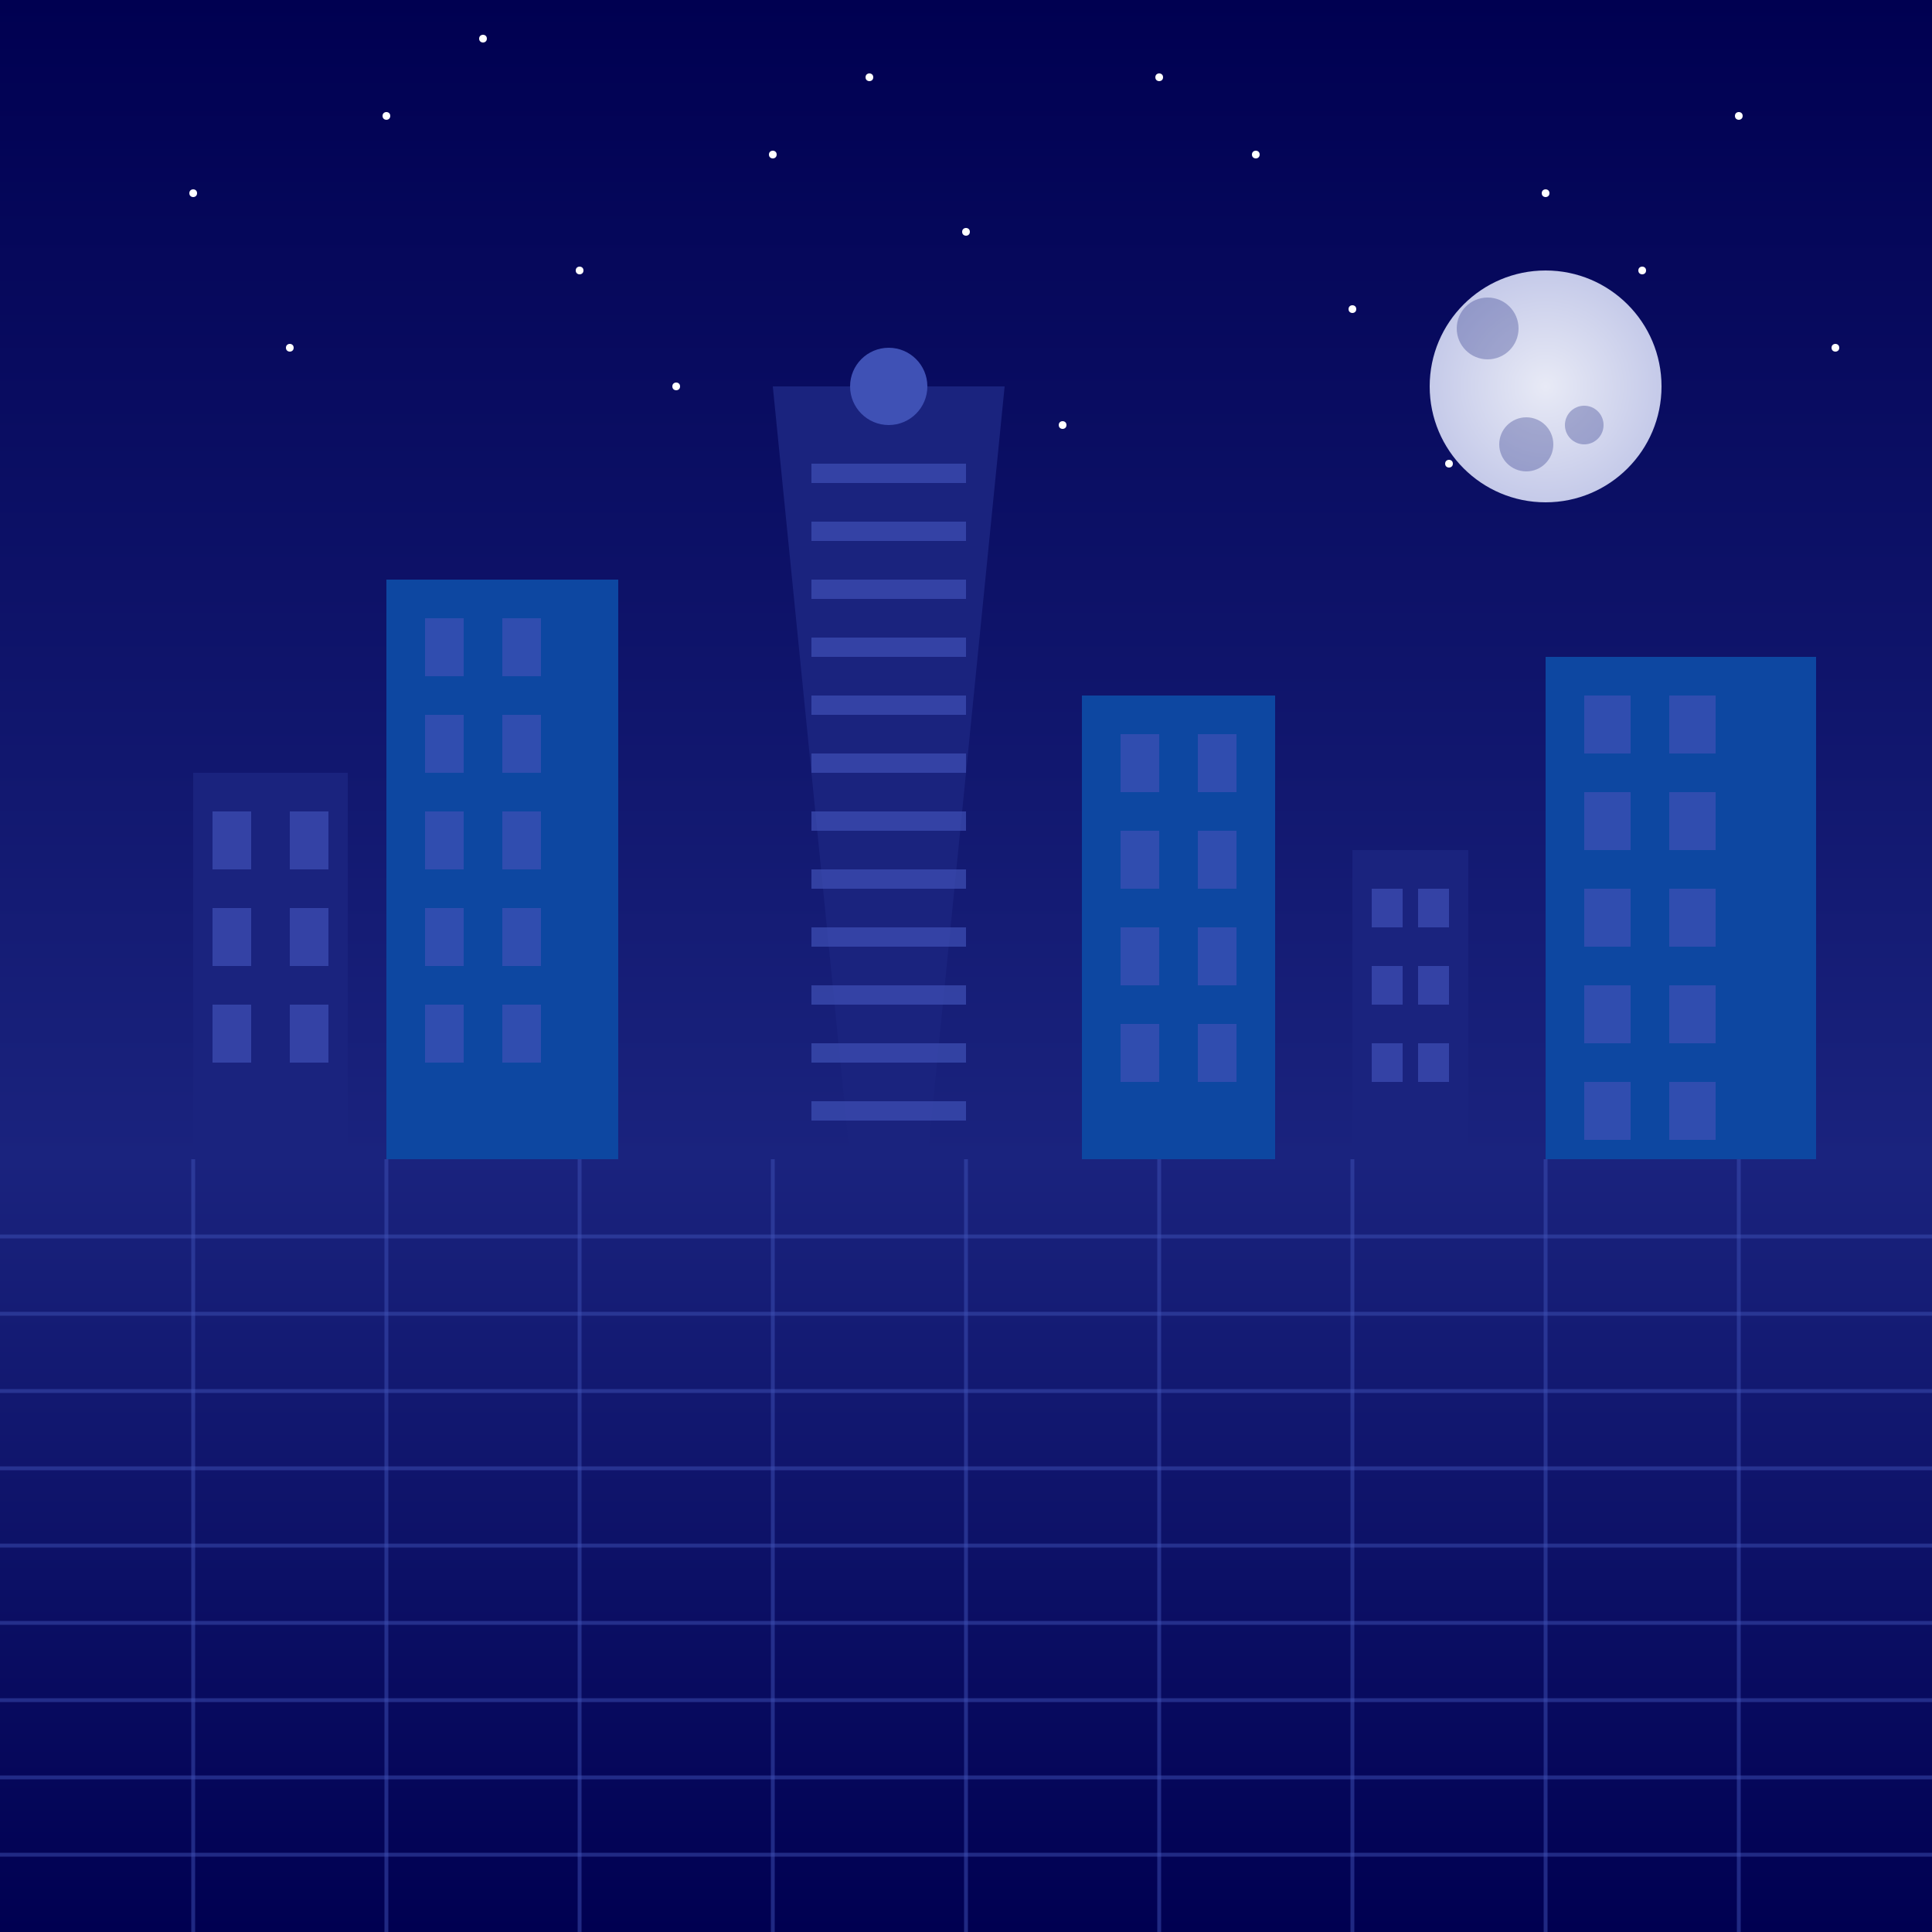 <svg width="500" height="500" viewBox="0 0 500 500" fill="none" xmlns="http://www.w3.org/2000/svg">
  <rect x="0" y="0" width="500" height="500" fill="#808080" stroke="none"/>
  <rect width="500" height="500" fill="none"/>
  
  <!-- Sky Background -->
  <rect x="0" y="0" width="500" height="300" fill="url(#sky_gradient)"/>
  
  <!-- Stars -->
  <circle cx="50" cy="50" r="1" fill="white"/>
  <circle cx="100" cy="30" r="1" fill="white"/>
  <circle cx="150" cy="70" r="1" fill="white"/>
  <circle cx="200" cy="40" r="1" fill="white"/>
  <circle cx="250" cy="60" r="1" fill="white"/>
  <circle cx="300" cy="20" r="1" fill="white"/>
  <circle cx="350" cy="80" r="1" fill="white"/>
  <circle cx="400" cy="50" r="1" fill="white"/>
  <circle cx="450" cy="30" r="1" fill="white"/>
  <circle cx="75" cy="90" r="1" fill="white"/>
  <circle cx="125" cy="10" r="1" fill="white"/>
  <circle cx="175" cy="100" r="1" fill="white"/>
  <circle cx="225" cy="20" r="1" fill="white"/>
  <circle cx="275" cy="110" r="1" fill="white"/>
  <circle cx="325" cy="40" r="1" fill="white"/>
  <circle cx="375" cy="120" r="1" fill="white"/>
  <circle cx="425" cy="70" r="1" fill="white"/>
  <circle cx="475" cy="90" r="1" fill="white"/>
  
  <!-- Moon -->
  <circle cx="400" cy="100" r="30" fill="url(#moon_gradient)"/>
  <circle cx="385" cy="85" r="8" fill="#1A237E" fill-opacity="0.3"/>
  <circle cx="410" cy="110" r="5" fill="#1A237E" fill-opacity="0.3"/>
  <circle cx="395" cy="115" r="7" fill="#1A237E" fill-opacity="0.3"/>
  
  <!-- City Skyline -->
  <!-- Building 1 -->
  <rect x="50" y="200" width="40" height="100" fill="#1A237E"/>
  <rect x="55" y="210" width="10" height="15" fill="#3F51B5" fill-opacity="0.7"/>
  <rect x="75" y="210" width="10" height="15" fill="#3F51B5" fill-opacity="0.7"/>
  <rect x="55" y="235" width="10" height="15" fill="#3F51B5" fill-opacity="0.7"/>
  <rect x="75" y="235" width="10" height="15" fill="#3F51B5" fill-opacity="0.7"/>
  <rect x="55" y="260" width="10" height="15" fill="#3F51B5" fill-opacity="0.7"/>
  <rect x="75" y="260" width="10" height="15" fill="#3F51B5" fill-opacity="0.7"/>
  
  <!-- Building 2 -->
  <rect x="100" y="150" width="60" height="150" fill="#0D47A1"/>
  <rect x="110" y="160" width="10" height="15" fill="#3F51B5" fill-opacity="0.7"/>
  <rect x="130" y="160" width="10" height="15" fill="#3F51B5" fill-opacity="0.7"/>
  <rect x="110" y="185" width="10" height="15" fill="#3F51B5" fill-opacity="0.7"/>
  <rect x="130" y="185" width="10" height="15" fill="#3F51B5" fill-opacity="0.7"/>
  <rect x="110" y="210" width="10" height="15" fill="#3F51B5" fill-opacity="0.7"/>
  <rect x="130" y="210" width="10" height="15" fill="#3F51B5" fill-opacity="0.7"/>
  <rect x="110" y="235" width="10" height="15" fill="#3F51B5" fill-opacity="0.7"/>
  <rect x="130" y="235" width="10" height="15" fill="#3F51B5" fill-opacity="0.7"/>
  <rect x="110" y="260" width="10" height="15" fill="#3F51B5" fill-opacity="0.7"/>
  <rect x="130" y="260" width="10" height="15" fill="#3F51B5" fill-opacity="0.7"/>
  
  <!-- Building 3 (Futuristic Tower) -->
  <path d="M200 100 L220 300 L240 300 L260 100 Z" fill="#1A237E"/>
  <rect x="210" y="120" width="40" height="5" fill="#3F51B5" fill-opacity="0.7"/>
  <rect x="210" y="135" width="40" height="5" fill="#3F51B5" fill-opacity="0.7"/>
  <rect x="210" y="150" width="40" height="5" fill="#3F51B5" fill-opacity="0.7"/>
  <rect x="210" y="165" width="40" height="5" fill="#3F51B5" fill-opacity="0.7"/>
  <rect x="210" y="180" width="40" height="5" fill="#3F51B5" fill-opacity="0.7"/>
  <rect x="210" y="195" width="40" height="5" fill="#3F51B5" fill-opacity="0.7"/>
  <rect x="210" y="210" width="40" height="5" fill="#3F51B5" fill-opacity="0.7"/>
  <rect x="210" y="225" width="40" height="5" fill="#3F51B5" fill-opacity="0.7"/>
  <rect x="210" y="240" width="40" height="5" fill="#3F51B5" fill-opacity="0.7"/>
  <rect x="210" y="255" width="40" height="5" fill="#3F51B5" fill-opacity="0.7"/>
  <rect x="210" y="270" width="40" height="5" fill="#3F51B5" fill-opacity="0.7"/>
  <rect x="210" y="285" width="40" height="5" fill="#3F51B5" fill-opacity="0.7"/>
  <circle cx="230" cy="100" r="10" fill="#3F51B5"/>
  
  <!-- Building 4 -->
  <rect x="280" y="180" width="50" height="120" fill="#0D47A1"/>
  <rect x="290" y="190" width="10" height="15" fill="#3F51B5" fill-opacity="0.7"/>
  <rect x="310" y="190" width="10" height="15" fill="#3F51B5" fill-opacity="0.7"/>
  <rect x="290" y="215" width="10" height="15" fill="#3F51B5" fill-opacity="0.7"/>
  <rect x="310" y="215" width="10" height="15" fill="#3F51B5" fill-opacity="0.7"/>
  <rect x="290" y="240" width="10" height="15" fill="#3F51B5" fill-opacity="0.7"/>
  <rect x="310" y="240" width="10" height="15" fill="#3F51B5" fill-opacity="0.7"/>
  <rect x="290" y="265" width="10" height="15" fill="#3F51B5" fill-opacity="0.7"/>
  <rect x="310" y="265" width="10" height="15" fill="#3F51B5" fill-opacity="0.7"/>
  
  <!-- Building 5 -->
  <rect x="350" y="220" width="30" height="80" fill="#1A237E"/>
  <rect x="355" y="230" width="8" height="10" fill="#3F51B5" fill-opacity="0.7"/>
  <rect x="367" y="230" width="8" height="10" fill="#3F51B5" fill-opacity="0.7"/>
  <rect x="355" y="250" width="8" height="10" fill="#3F51B5" fill-opacity="0.7"/>
  <rect x="367" y="250" width="8" height="10" fill="#3F51B5" fill-opacity="0.7"/>
  <rect x="355" y="270" width="8" height="10" fill="#3F51B5" fill-opacity="0.7"/>
  <rect x="367" y="270" width="8" height="10" fill="#3F51B5" fill-opacity="0.7"/>
  
  <!-- Building 6 -->
  <rect x="400" y="170" width="70" height="130" fill="#0D47A1"/>
  <rect x="410" y="180" width="12" height="15" fill="#3F51B5" fill-opacity="0.7"/>
  <rect x="432" y="180" width="12" height="15" fill="#3F51B5" fill-opacity="0.7"/>
  <rect x="410" y="205" width="12" height="15" fill="#3F51B5" fill-opacity="0.7"/>
  <rect x="432" y="205" width="12" height="15" fill="#3F51B5" fill-opacity="0.7"/>
  <rect x="410" y="230" width="12" height="15" fill="#3F51B5" fill-opacity="0.7"/>
  <rect x="432" y="230" width="12" height="15" fill="#3F51B5" fill-opacity="0.7"/>
  <rect x="410" y="255" width="12" height="15" fill="#3F51B5" fill-opacity="0.7"/>
  <rect x="432" y="255" width="12" height="15" fill="#3F51B5" fill-opacity="0.7"/>
  <rect x="410" y="280" width="12" height="15" fill="#3F51B5" fill-opacity="0.7"/>
  <rect x="432" y="280" width="12" height="15" fill="#3F51B5" fill-opacity="0.7"/>
  
  <!-- Ground -->
  <rect x="0" y="300" width="500" height="200" fill="url(#ground_gradient)"/>
  
  <!-- Grid Lines -->
  <line x1="0" y1="320" x2="500" y2="320" stroke="#3F51B5" stroke-width="1" stroke-opacity="0.5"/>
  <line x1="0" y1="340" x2="500" y2="340" stroke="#3F51B5" stroke-width="1" stroke-opacity="0.5"/>
  <line x1="0" y1="360" x2="500" y2="360" stroke="#3F51B5" stroke-width="1" stroke-opacity="0.5"/>
  <line x1="0" y1="380" x2="500" y2="380" stroke="#3F51B5" stroke-width="1" stroke-opacity="0.5"/>
  <line x1="0" y1="400" x2="500" y2="400" stroke="#3F51B5" stroke-width="1" stroke-opacity="0.5"/>
  <line x1="0" y1="420" x2="500" y2="420" stroke="#3F51B5" stroke-width="1" stroke-opacity="0.5"/>
  <line x1="0" y1="440" x2="500" y2="440" stroke="#3F51B5" stroke-width="1" stroke-opacity="0.5"/>
  <line x1="0" y1="460" x2="500" y2="460" stroke="#3F51B5" stroke-width="1" stroke-opacity="0.5"/>
  <line x1="0" y1="480" x2="500" y2="480" stroke="#3F51B5" stroke-width="1" stroke-opacity="0.5"/>
  
  <line x1="50" y1="300" x2="50" y2="500" stroke="#3F51B5" stroke-width="1" stroke-opacity="0.5"/>
  <line x1="100" y1="300" x2="100" y2="500" stroke="#3F51B5" stroke-width="1" stroke-opacity="0.5"/>
  <line x1="150" y1="300" x2="150" y2="500" stroke="#3F51B5" stroke-width="1" stroke-opacity="0.5"/>
  <line x1="200" y1="300" x2="200" y2="500" stroke="#3F51B5" stroke-width="1" stroke-opacity="0.5"/>
  <line x1="250" y1="300" x2="250" y2="500" stroke="#3F51B5" stroke-width="1" stroke-opacity="0.5"/>
  <line x1="300" y1="300" x2="300" y2="500" stroke="#3F51B5" stroke-width="1" stroke-opacity="0.5"/>
  <line x1="350" y1="300" x2="350" y2="500" stroke="#3F51B5" stroke-width="1" stroke-opacity="0.5"/>
  <line x1="400" y1="300" x2="400" y2="500" stroke="#3F51B5" stroke-width="1" stroke-opacity="0.5"/>
  <line x1="450" y1="300" x2="450" y2="500" stroke="#3F51B5" stroke-width="1" stroke-opacity="0.5"/>
  
  <!-- Gradients -->
  <defs>
    <linearGradient id="sky_gradient" x1="0" y1="0" x2="0" y2="300" gradientUnits="userSpaceOnUse">
      <stop stop-color="#000051"/>
      <stop offset="1" stop-color="#1A237E"/>
    </linearGradient>
    <radialGradient id="moon_gradient" cx="400" cy="100" r="30" gradientUnits="userSpaceOnUse">
      <stop stop-color="#E8EAF6"/>
      <stop offset="1" stop-color="#C5CAE9"/>
    </radialGradient>
    <linearGradient id="ground_gradient" x1="0" y1="300" x2="0" y2="500" gradientUnits="userSpaceOnUse">
      <stop stop-color="#1A237E"/>
      <stop offset="1" stop-color="#000051"/>
    </linearGradient>
  </defs>
</svg>
